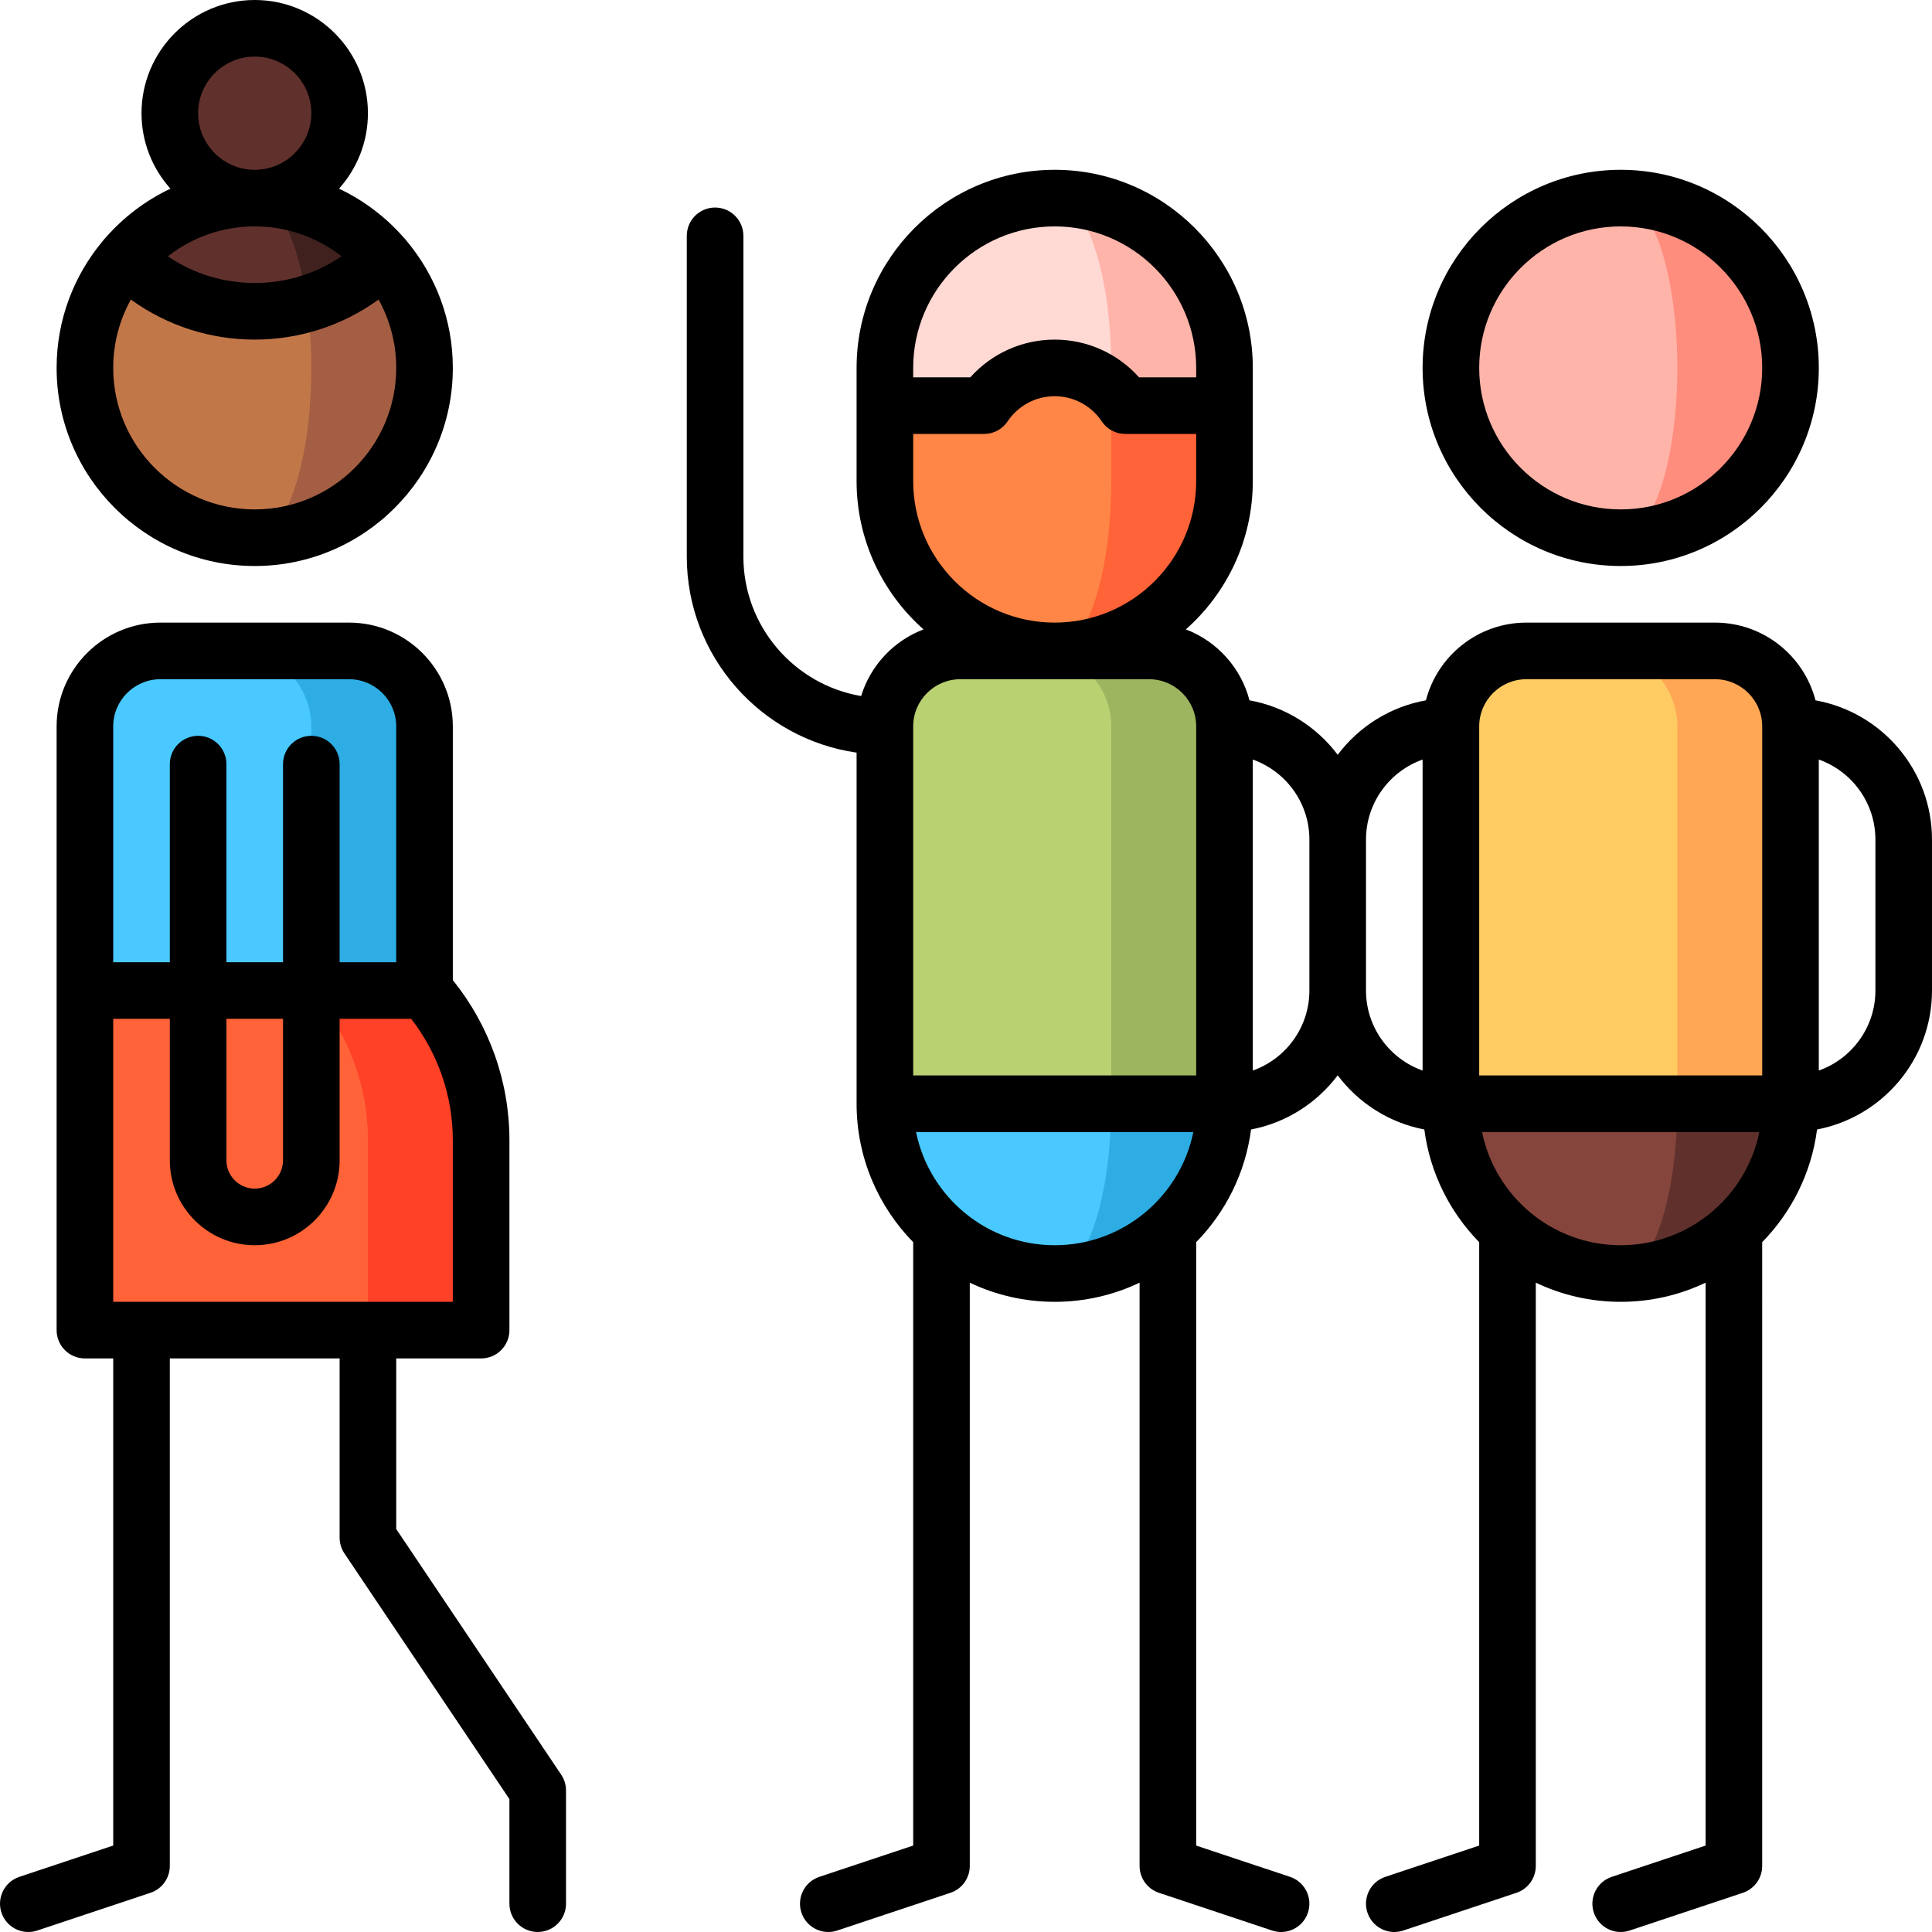 <?xml version="1.0" encoding="iso-8859-1"?>
<!-- Generator: Adobe Illustrator 19.0.0, SVG Export Plug-In . SVG Version: 6.00 Build 0)  -->
<svg version="1.1" id="Capa_1" xmlns="http://www.w3.org/2000/svg" xmlns:xlink="http://www.w3.org/1999/xlink" x="0px" y="0px"
	 viewBox="0 0 512.001 512.001" style="enable-background:new 0 0 512.001 512.001;" xml:space="preserve">
<path style="fill:#2DADE3;" d="M279.504,262.499v75c24.853,0,45-20.147,45-45L279.504,262.499z"/>
<path style="fill:#49C9FF;" d="M294.504,292.499l-15-30l-45,30c0,24.853,20.147,45,45,45
	C287.788,337.499,294.504,317.352,294.504,292.499z"/>
<path style="fill:#9DB55F;" d="M304.504,172.499h-30l20,120h30v-100C324.504,181.453,315.55,172.499,304.504,172.499z"/>
<path style="fill:#B9D171;" d="M274.504,172.499h-20c-11.046,0-20,8.954-20,20v100h60v-100
	C294.504,181.453,285.55,172.499,274.504,172.499z"/>
<path style="fill:#FFB4A9;" d="M279.504,52.499v101l45-46v-10C324.504,72.646,304.357,52.499,279.504,52.499z"/>
<path style="fill:#FFD9D4;" d="M279.504,52.499c-24.853,0-45,20.147-45,45v10l60,46v-56
	C294.504,72.646,287.788,52.499,279.504,52.499z"/>
<path style="fill:#FF6337;" d="M298.213,107.499c-1.053-1.573-2.303-3.002-3.709-4.261l-15,69.261c24.853,0,45-20.147,45-45v-20
	H298.213z"/>
<path style="fill:#FF8646;" d="M294.504,127.499v-24.261c-3.981-3.566-9.235-5.739-15-5.739c-7.801,0-14.672,3.971-18.709,10
	h-26.291v20c0,24.853,20.147,45,45,45C287.788,172.499,294.504,152.352,294.504,127.499z"/>
<path style="fill:#FF8D7E;" d="M429.504,52.499v90c24.853,0,45-20.147,45-45S454.357,52.499,429.504,52.499z"/>
<path style="fill:#FFB4A9;" d="M444.504,97.499c0-24.853-6.716-45-15-45c-24.853,0-45,20.147-45,45s20.147,45,45,45
	C437.788,142.499,444.504,122.352,444.504,97.499z"/>
<path style="fill:#60312C;" d="M429.504,262.499v75c24.853,0,45-20.147,45-45L429.504,262.499z"/>
<path style="fill:#85453D;" d="M444.504,292.499l-15-30l-45,30c0,24.853,20.147,45,45,45
	C437.788,337.499,444.504,317.352,444.504,292.499z"/>
<path style="fill:#FFA754;" d="M454.504,172.499h-30l20,120h30v-100C474.504,181.453,465.55,172.499,454.504,172.499z"/>
<path style="fill:#FFCB63;" d="M424.504,172.499h-20c-11.046,0-20,8.954-20,20v100h60v-100
	C444.504,181.453,435.55,172.499,424.504,172.499z"/>
<path style="fill:#2DADE3;" d="M92.504,172.499h-30v120h50v-100C112.504,181.453,103.55,172.499,92.504,172.499z"/>
<path style="fill:#49C9FF;" d="M62.504,172.499h-20c-11.046,0-20,8.954-20,20v70l60,30v-100
	C82.504,181.453,73.55,172.499,62.504,172.499z"/>
<path style="fill:#FF4128;" d="M112.504,262.499h-30l15,90h30v-50.335C127.504,286.953,121.833,273.074,112.504,262.499z"/>
<path style="fill:#FF6337;" d="M82.504,262.499h-60v90h75v-50.335C97.504,286.953,91.833,273.074,82.504,262.499z"/>
<circle style="fill:#60312C;" cx="67.502" cy="29.999" r="22.5"/>
<path style="fill:#A45E43;" d="M101.759,68.334c0.01-0.01-34.255-0.005-34.255-0.005v74.17c24.85,0,45-20.15,45-45
	C112.504,86.379,108.459,76.184,101.759,68.334z"/>
<path style="fill:#C27749;" d="M81.394,80.509L33.249,68.334c-6.7,7.85-10.745,18.045-10.745,29.165c0,24.85,20.15,45,45,45
	c8.28,0,15-20.15,15-45C82.504,91.489,82.114,85.749,81.394,80.509z"/>
<path style="fill:#40211D;" d="M67.504,52.499l13.89,28.01c7.45-2.23,14.475-6.295,20.365-12.175
	C93.509,58.644,81.224,52.499,67.504,52.499z"/>
<path style="fill:#60312C;" d="M67.504,52.499c-13.72,0-26.005,6.145-34.255,15.835c13.04,13.04,31.645,17.105,48.145,12.175
	C79.164,64.079,73.784,52.499,67.504,52.499z"/>
<path d="M429.504,149.999c28.949,0,52.5-23.552,52.5-52.5s-23.551-52.5-52.5-52.5s-52.5,23.552-52.5,52.5
	S400.555,149.999,429.504,149.999z M429.504,59.999c20.678,0,37.5,16.822,37.5,37.5s-16.822,37.5-37.5,37.5s-37.5-16.822-37.5-37.5
	S408.826,59.999,429.504,59.999z"/>
<path d="M481.126,185.596c-3.07-11.833-13.842-20.597-26.622-20.597h-50c-12.78,0-23.552,8.764-26.622,20.597
	c-9.511,1.703-17.794,6.994-23.378,14.429c-5.584-7.435-13.867-12.726-23.378-14.429c-2.245-8.651-8.608-15.656-16.861-18.801
	c10.869-9.625,17.739-23.67,17.739-39.296v-30c0-28.948-23.551-52.5-52.5-52.5s-52.5,23.552-52.5,52.5v30
	c0,15.626,6.87,29.67,17.739,39.296c-7.888,3.006-14.048,9.539-16.537,17.665c-17.688-3.005-31.202-18.43-31.202-36.96v-85
	c0-4.143-3.358-7.5-7.5-7.5s-7.5,3.357-7.5,7.5v85c0,26.401,19.593,48.304,45,51.956v93.043c0,14.269,5.73,27.22,15,36.692v159.902
	l-24.872,8.29c-3.93,1.31-6.053,5.558-4.744,9.487c1.048,3.143,3.974,5.13,7.114,5.13c0.786,0,1.586-0.125,2.373-0.387l30-10
	c3.063-1.021,5.128-3.887,5.128-7.115V339.923c6.824,3.25,14.452,5.076,22.5,5.076s15.676-1.826,22.5-5.076v154.576
	c0,3.229,2.066,6.095,5.128,7.115l30,10c0.787,0.262,1.586,0.387,2.373,0.387c3.14,0,6.066-1.987,7.114-5.13
	c1.31-3.93-0.814-8.178-4.744-9.487l-24.872-8.29V329.191c7.766-7.936,13.034-18.315,14.541-29.865
	c9.336-1.782,17.456-7.027,22.959-14.354c5.502,7.326,13.623,12.572,22.959,14.354c1.508,11.549,6.775,21.929,14.541,29.865v159.902
	l-24.872,8.29c-3.93,1.31-6.053,5.558-4.744,9.487c1.048,3.143,3.974,5.13,7.114,5.13c0.786,0,1.586-0.125,2.373-0.387l30-10
	c3.063-1.021,5.128-3.887,5.128-7.115V339.923c6.824,3.25,14.452,5.076,22.5,5.076s15.676-1.826,22.5-5.076v149.171l-24.872,8.29
	c-3.93,1.31-6.053,5.558-4.744,9.487c1.048,3.143,3.974,5.13,7.114,5.13c0.786,0,1.586-0.125,2.373-0.387l30-10
	c3.063-1.021,5.128-3.887,5.128-7.115V329.191c7.766-7.936,13.034-18.315,14.541-29.865C498.863,296.02,512,280.769,512,262.498v-40
	C512.004,204.082,498.655,188.734,481.126,185.596z M404.504,179.999h50c6.893,0,12.5,5.607,12.5,12.5v92.5h-75v-92.5
	C392.004,185.606,397.611,179.999,404.504,179.999z M279.504,59.999c20.678,0,37.5,16.822,37.5,37.5v2.5h-15.139
	c-5.652-6.325-13.746-10-22.361-10s-16.708,3.675-22.361,10h-15.139v-2.5C242.004,76.821,258.826,59.999,279.504,59.999z
	 M242.004,127.499v-12.5h18.792c2.502,0,4.84-1.248,6.232-3.328c2.797-4.178,7.461-6.672,12.476-6.672s9.679,2.494,12.476,6.672
	c1.392,2.08,3.73,3.328,6.232,3.328h18.792v12.5c0,20.678-16.822,37.5-37.5,37.5S242.004,148.177,242.004,127.499z M254.504,179.999
	h50c6.893,0,12.5,5.607,12.5,12.5v92.5h-75v-92.5C242.004,185.606,247.611,179.999,254.504,179.999z M242.759,299.999h73.491
	c-3.484,17.096-18.635,30-36.745,30S246.243,317.095,242.759,299.999z M332.004,283.709v-82.42c8.729,3.096,15,11.433,15,21.21v40
	C347.004,272.276,340.733,280.613,332.004,283.709z M362.004,262.499v-40c0-9.777,6.271-18.114,15-21.21v82.42
	C368.275,280.613,362.004,272.276,362.004,262.499z M392.759,299.999h73.491c-3.484,17.096-18.635,30-36.745,30
	S396.243,317.095,392.759,299.999z M497.004,262.499c0,9.777-6.271,18.114-15,21.21v-82.42c8.729,3.096,15,11.433,15,21.21V262.499z
	"/>
<path d="M105.004,405.213v-45.214h22.5c4.142,0,7.5-3.357,7.5-7.5v-50.335c0-15.472-5.307-30.417-15-42.406v-67.259
	c0-15.163-12.336-27.5-27.5-27.5h-50c-15.164,0-27.5,12.337-27.5,27.5v160c0,4.143,3.358,7.5,7.5,7.5h7.5v129.095l-24.872,8.29
	c-3.93,1.31-6.053,5.558-4.744,9.487c1.048,3.143,3.974,5.13,7.114,5.13c0.786,0,1.586-0.125,2.373-0.387l30-10
	c3.063-1.021,5.128-3.887,5.128-7.115v-134.5h45v47.499c0,1.489,0.443,2.945,1.274,4.182l43.726,65.104v27.715
	c0,4.143,3.358,7.5,7.5,7.5s7.5-3.357,7.5-7.5v-30c0-1.489-0.443-2.945-1.274-4.182L105.004,405.213z M120.004,344.999h-90v-75h15
	v37.5c0,12.406,10.093,22.5,22.5,22.5s22.5-10.094,22.5-22.5v-37.5h18.961c7.134,9.183,11.039,20.478,11.039,32.165V344.999z
	 M60.004,269.999h15v37.5c0,4.136-3.364,7.5-7.5,7.5s-7.5-3.364-7.5-7.5V269.999z M42.504,179.999h50c6.893,0,12.5,5.607,12.5,12.5
	v62.5h-15v-52.5c0-4.143-3.358-7.5-7.5-7.5s-7.5,3.357-7.5,7.5v52.5h-15v-52.5c0-4.143-3.358-7.5-7.5-7.5s-7.5,3.357-7.5,7.5v52.5
	h-15v-62.5C30.004,185.606,35.611,179.999,42.504,179.999z"/>
<path d="M67.504,149.999c28.949,0,52.5-23.552,52.5-52.5c0-12.814-4.621-24.565-12.275-33.689c-0.205-0.269-0.422-0.532-0.668-0.777
	c-4.778-5.462-10.622-9.916-17.222-13.032c4.762-5.312,7.665-12.323,7.665-20.001c0-16.542-13.458-30-30-30s-30,13.458-30,30
	c0,7.678,2.903,14.689,7.665,20.001c-6.6,3.116-12.444,7.57-17.194,13.006c-0.274,0.271-0.491,0.534-0.696,0.803
	c-7.654,9.124-12.275,20.875-12.275,33.689C15.004,126.447,38.555,149.999,67.504,149.999z M67.504,134.999
	c-20.678,0-37.5-16.822-37.5-37.5c0-6.567,1.702-12.742,4.68-18.116c9.75,7.072,21.284,10.615,32.82,10.615
	s23.07-3.543,32.82-10.615c2.978,5.374,4.68,11.549,4.68,18.116C105.004,118.177,88.182,134.999,67.504,134.999z M44.482,67.93
	c6.36-4.963,14.348-7.931,23.022-7.931s16.662,2.968,23.022,7.931C76.687,77.35,58.321,77.35,44.482,67.93z M52.504,29.999
	c0-8.271,6.729-15,15-15s15,6.729,15,15s-6.729,15-15,15S52.504,38.271,52.504,29.999z"/>
<g>
</g>
<g>
</g>
<g>
</g>
<g>
</g>
<g>
</g>
<g>
</g>
<g>
</g>
<g>
</g>
<g>
</g>
<g>
</g>
<g>
</g>
<g>
</g>
<g>
</g>
<g>
</g>
<g>
</g>
</svg>
